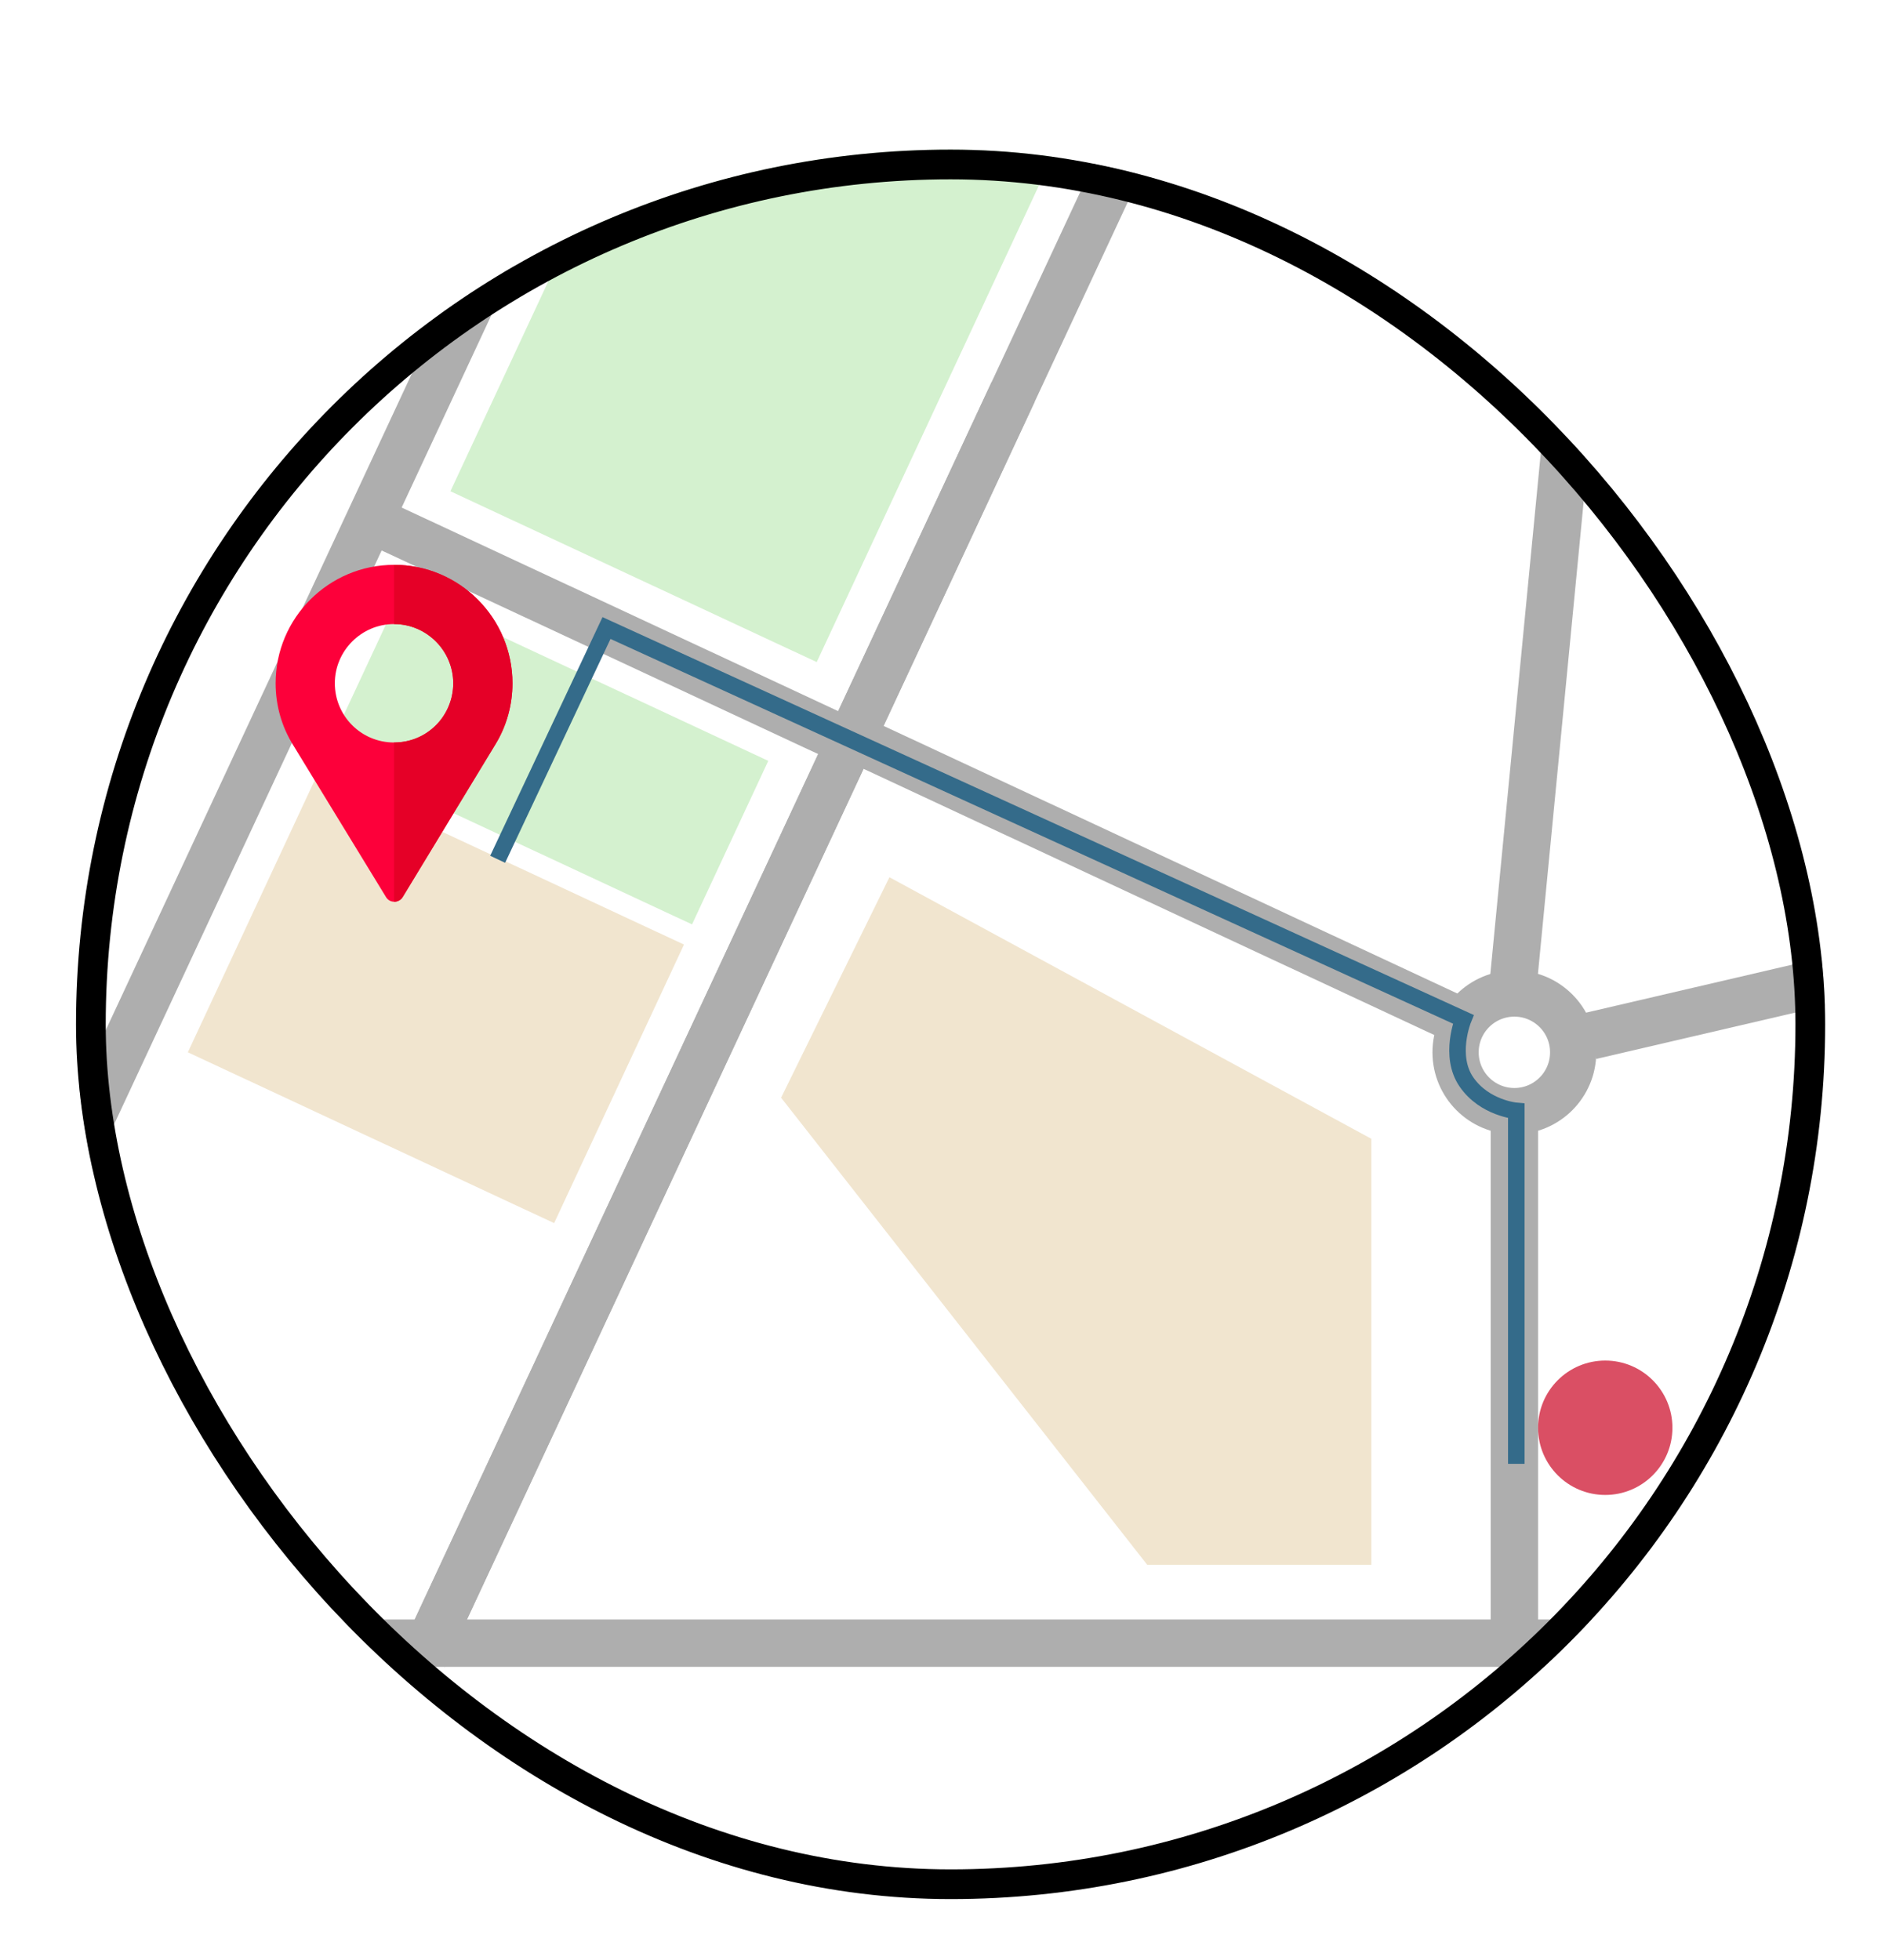 <svg width="126" height="131" viewBox="0 0 126 131" fill="none" xmlns="http://www.w3.org/2000/svg">
<g filter="url(#filter0_d_335_3501)">
<g clip-path="url(#clip0_335_3501)">
<rect x="0.081" width="116.919" height="116.919" rx="58.459" fill="white"/>
<rect x="94.643" y="65.25" width="3.166" height="33.638" fill="#AEAEAE"/>
<rect x="98.103" y="19.115" width="3.166" height="36.377" transform="rotate(5.53 98.103 19.115)" fill="#AEAEAE"/>
<rect x="135.95" y="49.545" width="3.166" height="35.903" transform="rotate(76.895 135.95 49.545)" fill="#AEAEAE"/>
<rect x="52.66" y="41.352" width="3.166" height="42.417" transform="rotate(-65 52.66 41.352)" fill="#AEAEAE"/>
<rect x="20.092" y="26.594" width="3.166" height="34.458" transform="rotate(-65 20.092 26.594)" fill="#AEAEAE"/>
<rect x="61.289" y="15.52" width="3.166" height="93.281" transform="rotate(25 61.289 15.52)" fill="#AEAEAE"/>
<rect x="68.932" y="-0.87" width="3.166" height="111.366" transform="rotate(25 68.932 -0.87)" fill="#AEAEAE"/>
<rect x="27.481" y="4.349" width="3.166" height="70.781" transform="rotate(25 27.481 4.349)" fill="#AEAEAE"/>
<rect x="111.616" y="98.233" width="3.166" height="107.507" transform="rotate(90 111.616 98.233)" fill="#AEAEAE"/>
<circle cx="96.226" cy="60.328" r="3.93" stroke="#AEAEAE" stroke-width="3.09"/>
<path d="M71.683 94.576L47.211 63.361L54.453 48.627L86.667 66.108V94.576H71.683Z" fill="#F1E5CF"/>
<rect x="7.556" y="60.326" width="20.54" height="27.015" transform="rotate(-65 7.556 60.326)" fill="#F1E5CF"/>
<rect x="25.108" y="22.831" width="42.614" height="27.015" transform="rotate(-65 25.108 22.831)" fill="#D4F1CF"/>
<rect x="16.774" y="40.362" width="12.06" height="27.015" transform="rotate(-65 16.774 40.362)" fill="#D4F1CF"/>
<path d="M96.355 87.829V64.243C96.355 64.243 94.231 64.061 93.024 62.312C91.816 60.562 92.811 58.121 92.811 58.121L35.541 31.972L28.265 47.427" stroke="#346B8A" stroke-width="1.104"/>
<g clip-path="url(#clip1_335_3501)">
<path d="M21.339 27.749C16.972 27.749 13.423 31.298 13.423 35.665C13.423 37.142 13.832 38.58 14.611 39.82L20.802 49.953C20.908 50.124 21.066 50.23 21.251 50.256C21.501 50.296 21.779 50.19 21.924 49.94L28.133 39.715C28.872 38.501 29.254 37.089 29.254 35.665C29.254 31.298 25.706 27.749 21.339 27.749ZM21.339 39.622C19.122 39.622 17.381 37.828 17.381 35.665C17.381 33.488 19.162 31.707 21.339 31.707C23.515 31.707 25.296 33.488 25.296 35.665C25.296 37.815 23.581 39.622 21.339 39.622Z" fill="#FD003A"/>
<path d="M21.339 27.749V31.707C23.516 31.707 25.297 33.488 25.297 35.665C25.297 37.815 23.581 39.622 21.339 39.622V50.264C21.564 50.269 21.795 50.161 21.924 49.94L28.133 39.715C28.872 38.501 29.254 37.089 29.254 35.665C29.254 31.298 25.706 27.749 21.339 27.749Z" fill="#E50027"/>
</g>
<circle cx="102.3" cy="85.419" r="4.491" fill="#DA4F64"/>
</g>
<rect x="1.074" y="0.993" width="114.933" height="114.933" rx="57.467" stroke="black" stroke-width="1.986"/>
</g>
<defs>
<filter id="filter0_d_335_3501" x="0.081" y="0" width="125.919" height="130.919" filterUnits="userSpaceOnUse" color-interpolation-filters="sRGB">
<feFlood flood-opacity="0" result="BackgroundImageFix"/>
<feColorMatrix in="SourceAlpha" type="matrix" values="0 0 0 0 0 0 0 0 0 0 0 0 0 0 0 0 0 0 127 0" result="hardAlpha"/>
<feOffset dx="5" dy="10"/>
<feGaussianBlur stdDeviation="2"/>
<feComposite in2="hardAlpha" operator="out"/>
<feColorMatrix type="matrix" values="0 0 0 0 0 0 0 0 0 0 0 0 0 0 0 0 0 0 0.25 0"/>
<feBlend mode="normal" in2="BackgroundImageFix" result="effect1_dropShadow_335_3501"/>
<feBlend mode="normal" in="SourceGraphic" in2="effect1_dropShadow_335_3501" result="shape"/>
</filter>
<clipPath id="clip0_335_3501">
<rect x="0.081" width="116.919" height="116.919" rx="58.459" fill="white"/>
</clipPath>
<clipPath id="clip1_335_3501">
<rect width="22.515" height="22.515" fill="white" transform="translate(10.081 27.749)"/>
</clipPath>
</defs>
</svg>
